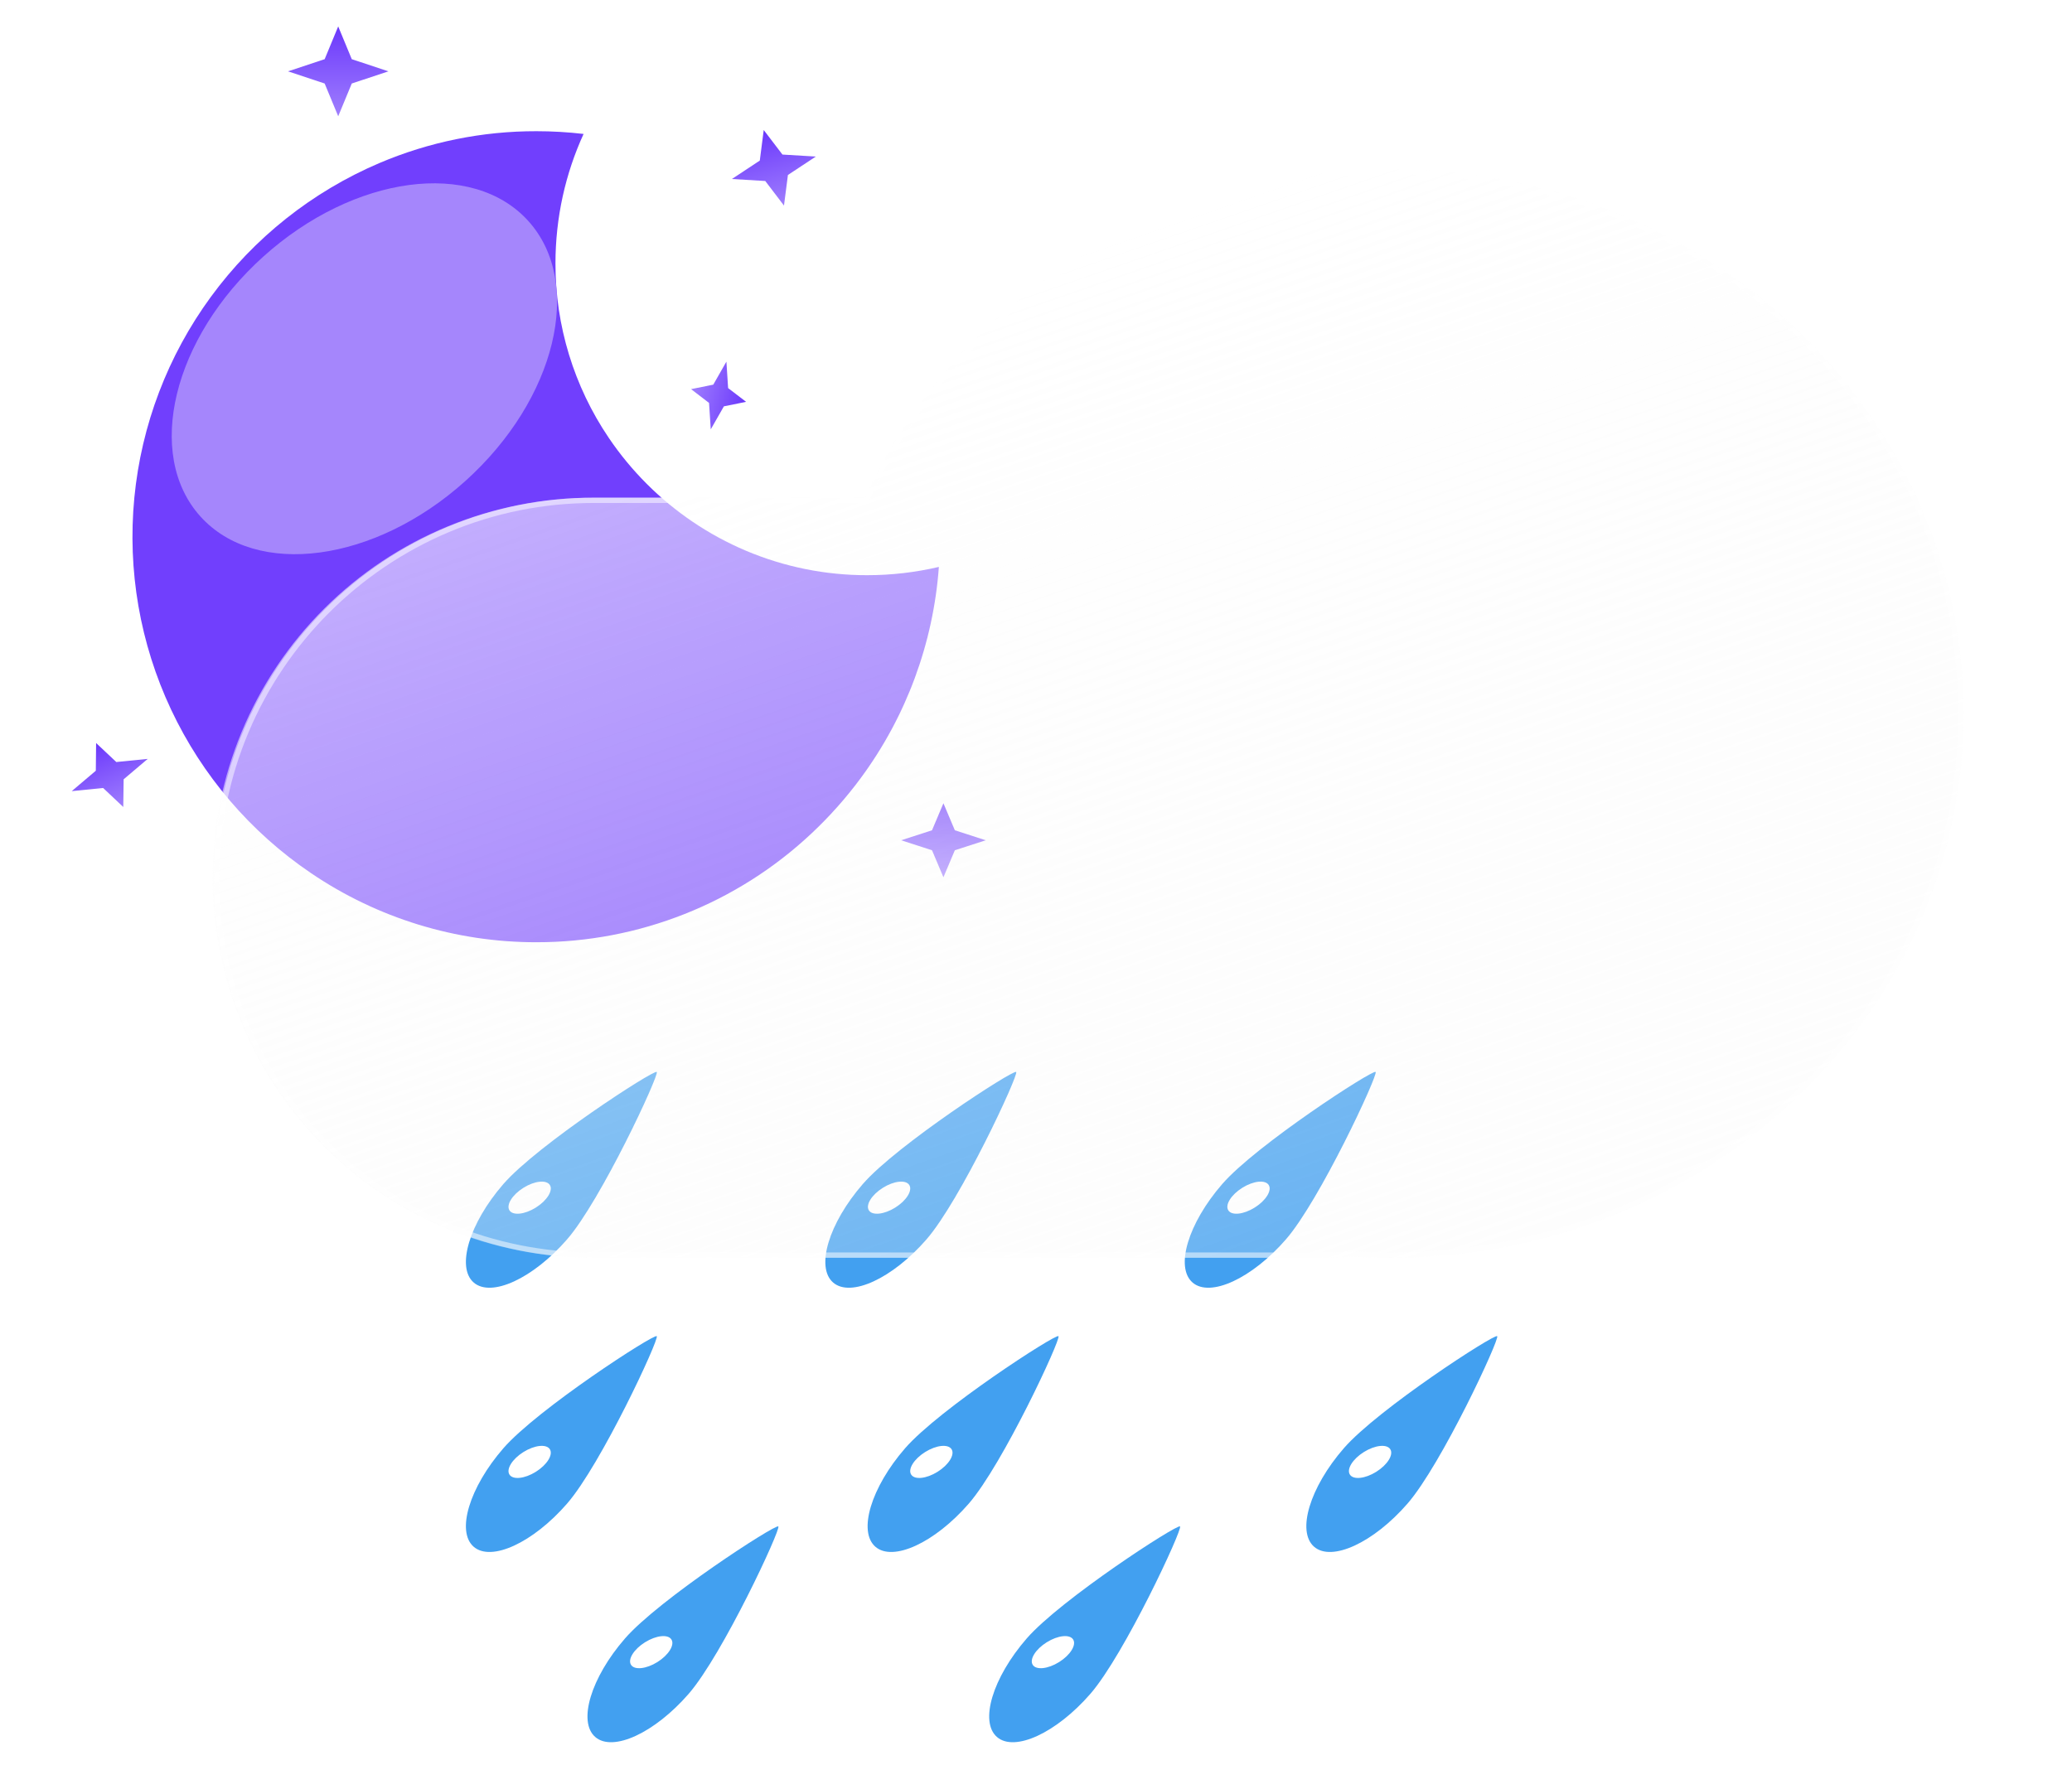 <svg width="392" height="334" viewBox="0 0 392 334" fill="none" xmlns="http://www.w3.org/2000/svg">
<g filter="url(#filter0_f_6_1160)">
<path d="M124.253 202.834C124.782 203.317 113.713 227.125 107.281 234.525C100.849 241.924 92.94 245.574 89.613 242.683C86.286 239.791 88.8 231.451 95.233 224.051C101.665 216.651 123.725 202.351 124.253 202.834Z" fill="#42A0F0"/>
<path d="M96.378 229.022C97.024 230.056 99.261 229.824 101.374 228.504C103.487 227.183 104.677 225.274 104.03 224.24C103.384 223.206 101.147 223.438 99.034 224.759C96.921 226.079 95.731 227.988 96.378 229.022Z" fill="white"/>
<path d="M192.253 202.834C192.782 203.317 181.713 227.125 175.281 234.525C168.849 241.924 160.94 245.574 157.613 242.683C154.286 239.791 156.8 231.451 163.233 224.051C169.665 216.651 191.725 202.351 192.253 202.834Z" fill="#42A0F0"/>
<path d="M164.378 229.022C165.024 230.056 167.261 229.824 169.374 228.504C171.487 227.183 172.677 225.274 172.03 224.24C171.384 223.206 169.147 223.438 167.034 224.759C164.921 226.079 163.731 227.988 164.378 229.022Z" fill="white"/>
<path d="M260.253 202.834C260.782 203.317 249.713 227.125 243.281 234.525C236.849 241.924 228.94 245.574 225.613 242.683C222.286 239.791 224.8 231.451 231.233 224.051C237.665 216.651 259.725 202.351 260.253 202.834Z" fill="#42A0F0"/>
<path d="M232.378 229.022C233.024 230.056 235.261 229.824 237.374 228.504C239.487 227.183 240.677 225.274 240.03 224.24C239.384 223.206 237.147 223.438 235.034 224.759C232.921 226.079 231.731 227.988 232.378 229.022Z" fill="white"/>
<path d="M200.253 252.834C200.782 253.317 189.713 277.125 183.281 284.525C176.849 291.924 168.94 295.574 165.613 292.683C162.286 289.791 164.8 281.451 171.233 274.051C177.665 266.651 199.725 252.351 200.253 252.834Z" fill="#42A0F0"/>
<path d="M172.378 279.022C173.024 280.056 175.261 279.824 177.374 278.504C179.487 277.183 180.677 275.274 180.03 274.24C179.384 273.206 177.147 273.438 175.034 274.759C172.921 276.079 171.731 277.988 172.378 279.022Z" fill="white"/>
<path d="M283.253 252.834C283.782 253.317 272.713 277.125 266.281 284.525C259.849 291.924 251.94 295.574 248.613 292.683C245.286 289.791 247.8 281.451 254.233 274.051C260.665 266.651 282.725 252.351 283.253 252.834Z" fill="#42A0F0"/>
<path d="M255.378 279.022C256.024 280.056 258.261 279.824 260.374 278.504C262.487 277.183 263.677 275.274 263.03 274.24C262.384 273.206 260.147 273.438 258.034 274.759C255.921 276.079 254.731 277.988 255.378 279.022Z" fill="white"/>
<path d="M223.253 288.834C223.782 289.317 212.713 313.125 206.281 320.525C199.849 327.924 191.94 331.574 188.613 328.683C185.286 325.791 187.8 317.451 194.233 310.051C200.665 302.651 222.725 288.351 223.253 288.834Z" fill="#42A0F0"/>
<path d="M195.378 315.022C196.024 316.056 198.261 315.824 200.374 314.504C202.487 313.183 203.677 311.274 203.03 310.24C202.384 309.206 200.147 309.438 198.034 310.759C195.921 312.079 194.731 313.988 195.378 315.022Z" fill="white"/>
<path d="M147.253 288.834C147.782 289.317 136.713 313.125 130.281 320.525C123.849 327.924 115.94 331.574 112.613 328.683C109.286 325.791 111.8 317.451 118.233 310.051C124.665 302.651 146.725 288.351 147.253 288.834Z" fill="#42A0F0"/>
<path d="M119.378 315.022C120.024 316.056 122.261 315.824 124.374 314.504C126.487 313.183 127.677 311.274 127.03 310.24C126.384 309.206 124.147 309.438 122.034 310.759C119.921 312.079 118.731 313.988 119.378 315.022Z" fill="white"/>
<path d="M124.253 252.834C124.782 253.317 113.713 277.125 107.281 284.525C100.849 291.924 92.94 295.574 89.613 292.683C86.286 289.791 88.8 281.451 95.233 274.051C101.665 266.651 123.725 252.351 124.253 252.834Z" fill="#42A0F0"/>
<path d="M96.378 279.022C97.024 280.056 99.261 279.824 101.374 278.504C103.487 277.183 104.677 275.274 104.03 274.24C103.384 273.206 101.147 273.438 99.034 274.759C96.921 276.079 95.731 277.988 96.378 279.022Z" fill="white"/>
</g>
<g filter="url(#filter1_f_6_1160)">
<path d="M101.487 178.295C86.265 178.315 71.39 173.748 58.801 165.19C47.371 157.443 38.239 146.759 32.364 134.263C26.489 121.767 24.089 107.919 25.416 94.174C26.743 80.43 31.748 67.296 39.905 56.155C48.062 45.013 59.069 36.274 71.77 30.857C81.166 26.859 91.276 24.808 101.487 24.827C104.468 24.827 107.446 25 110.407 25.345C108.681 29.119 107.36 33.066 106.467 37.12C105.549 41.303 105.087 45.574 105.088 49.857C105.069 61.61 108.578 73.098 115.161 82.835C119.405 89.115 124.813 94.523 131.093 98.767C134.249 100.899 137.605 102.72 141.112 104.205C148.375 107.279 156.184 108.855 164.071 108.84C168.634 108.841 173.182 108.316 177.624 107.275C176.576 121.709 171.46 135.551 162.869 147.197C160.09 150.965 156.974 154.472 153.559 157.676C139.467 170.938 120.839 178.314 101.487 178.295Z" fill="#713FFD"/>
</g>
<g filter="url(#filter2_f_6_1160)">
<path d="M88.054 91.007C105.192 75.576 110.526 53.562 99.969 41.838C89.413 30.113 66.962 33.118 49.824 48.549C32.686 63.98 27.351 85.993 37.908 97.718C48.465 109.443 70.916 106.438 88.054 91.007Z" fill="#A586FC"/>
</g>
<g filter="url(#filter3_f_6_1160)">
<path d="M63.986 5L66.551 11.2L73.486 13.5L66.551 15.8L63.986 22L61.421 15.8L54.486 13.5L61.421 11.2L63.986 5Z" fill="url(#paint0_linear_6_1160)"/>
<path d="M178.486 152L180.646 157.11L186.486 159L180.646 160.89L178.486 166L176.326 160.89L170.486 159L176.326 157.11L178.486 152Z" fill="url(#paint1_linear_6_1160)"/>
<path d="M144.489 24.605L148.03 29.247L154.344 29.625L149.066 33.111L148.322 38.902L144.781 34.25L138.467 33.872L143.745 30.386L144.489 24.605Z" fill="url(#paint2_linear_6_1160)"/>
<path d="M18.184 140.601L22.005 144.196L27.948 143.602L23.392 147.464L23.323 152.707L19.513 149.109L13.57 149.704L18.127 145.843L18.184 140.601Z" fill="url(#paint3_linear_6_1160)"/>
<path d="M141.152 76.038L136.952 76.889L134.468 81.242L134.142 76.241L130.741 73.635L134.943 72.786L137.427 68.433L137.75 73.434L141.152 76.038Z" fill="url(#paint4_linear_6_1160)"/>
</g>
<g filter="url(#filter4_df_6_1160)">
<g filter="url(#filter5_d_6_1160)">
<path d="M235.78 233.765C233.847 233.92 231.894 233.999 229.923 234H92.399C82.933 234.035 73.553 232.201 64.797 228.603C56.041 225.005 48.082 219.714 41.376 213.032C34.669 206.351 29.348 198.412 25.718 189.669C22.087 180.927 20.218 171.554 20.218 162.087C20.218 152.621 22.087 143.248 25.718 134.506C29.348 125.763 34.669 117.824 41.376 111.143C48.082 104.461 56.041 99.17 64.797 95.572C73.553 91.974 82.933 90.14 92.399 90.175H143.675C160.299 53.6 198.586 28 243.159 28C302.986 28 351.486 74.115 351.486 131C351.486 187.885 302.986 234 243.159 234C240.679 234 238.219 233.922 235.78 233.765Z" fill="url(#paint5_linear_6_1160)"/>
<path d="M243.158 233C250.444 233 257.725 232.302 264.799 230.926C271.692 229.585 278.472 227.584 284.951 224.978C291.312 222.42 297.447 219.254 303.185 215.568C308.868 211.917 314.212 207.725 319.068 203.107C323.924 198.49 328.332 193.411 332.17 188.009C336.044 182.557 339.371 176.728 342.059 170.686C344.797 164.532 346.899 158.093 348.308 151.547C349.753 144.831 350.486 137.917 350.486 131C350.486 124.082 349.753 117.169 348.308 110.452C346.899 103.906 344.797 97.467 342.059 91.314C339.371 85.272 336.044 79.443 332.17 73.991C328.332 68.589 323.924 63.51 319.069 58.893C314.212 54.275 308.868 50.083 303.185 46.432C297.447 42.746 291.312 39.58 284.951 37.022C278.472 34.416 271.692 32.415 264.799 31.074C257.725 29.698 250.444 29 243.158 29C221.788 29 201.148 34.952 183.472 46.214C174.952 51.642 167.295 58.194 160.715 65.688C154.094 73.229 148.667 81.607 144.585 90.588L144.318 91.175H143.674H92.398C82.825 91.175 73.538 93.049 64.796 96.747C60.595 98.524 56.542 100.724 52.751 103.285C48.996 105.822 45.465 108.735 42.256 111.945C39.047 115.154 36.133 118.685 33.596 122.44C31.035 126.231 28.835 130.284 27.058 134.485C23.361 143.227 21.486 152.514 21.486 162.087C21.486 171.661 23.361 180.948 27.058 189.689C28.835 193.891 31.035 197.944 33.596 201.735C36.133 205.49 39.047 209.021 42.256 212.23C45.465 215.439 48.996 218.353 52.751 220.89C56.542 223.451 60.595 225.651 64.796 227.428C73.538 231.125 82.825 233 92.398 233H229.923C231.846 233 233.79 232.922 235.7 232.768L235.772 232.762L235.844 232.767C238.263 232.922 240.724 233 243.158 233ZM243.158 234C240.679 234 238.218 233.921 235.78 233.765C233.85 233.92 231.894 234 229.923 234H92.398C52.682 234 20.486 201.803 20.486 162.087C20.486 122.371 52.682 90.175 92.398 90.175H143.674C160.299 53.595 198.584 28 243.158 28C302.986 28 351.486 74.115 351.486 131C351.486 187.885 302.986 234 243.158 234Z" fill="white" fill-opacity="0.5"/>
</g>
</g>
<defs>
<filter id="filter0_f_6_1160" x="84.144" y="198.822" width="203.127" height="134.852" filterUnits="userSpaceOnUse" color-interpolation-filters="sRGB">
<feFlood flood-opacity="0" result="BackgroundImageFix"/>
<feBlend mode="normal" in="SourceGraphic" in2="BackgroundImageFix" result="shape"/>
<feGaussianBlur stdDeviation="2" result="effect1_foregroundBlur_6_1160"/>
</filter>
<filter id="filter1_f_6_1160" x="21.061" y="20.827" width="160.563" height="161.468" filterUnits="userSpaceOnUse" color-interpolation-filters="sRGB">
<feFlood flood-opacity="0" result="BackgroundImageFix"/>
<feBlend mode="normal" in="SourceGraphic" in2="BackgroundImageFix" result="shape"/>
<feGaussianBlur stdDeviation="2" result="effect1_foregroundBlur_6_1160"/>
</filter>
<filter id="filter2_f_6_1160" x="12.488" y="14.685" width="112.902" height="110.185" filterUnits="userSpaceOnUse" color-interpolation-filters="sRGB">
<feFlood flood-opacity="0" result="BackgroundImageFix"/>
<feBlend mode="normal" in="SourceGraphic" in2="BackgroundImageFix" result="shape"/>
<feGaussianBlur stdDeviation="10" result="effect1_foregroundBlur_6_1160"/>
</filter>
<filter id="filter3_f_6_1160" x="11.57" y="3" width="176.916" height="165" filterUnits="userSpaceOnUse" color-interpolation-filters="sRGB">
<feFlood flood-opacity="0" result="BackgroundImageFix"/>
<feBlend mode="normal" in="SourceGraphic" in2="BackgroundImageFix" result="shape"/>
<feGaussianBlur stdDeviation="1" result="effect1_foregroundBlur_6_1160"/>
</filter>
<filter id="filter4_df_6_1160" x="0.218" y="0" width="391.268" height="266" filterUnits="userSpaceOnUse" color-interpolation-filters="sRGB">
<feFlood flood-opacity="0" result="BackgroundImageFix"/>
<feColorMatrix in="SourceAlpha" type="matrix" values="0 0 0 0 0 0 0 0 0 0 0 0 0 0 0 0 0 0 127 0" result="hardAlpha"/>
<feOffset dx="10" dy="2"/>
<feGaussianBlur stdDeviation="15"/>
<feColorMatrix type="matrix" values="0 0 0 0 0 0 0 0 0 0 0 0 0 0 0 0 0 0 0.25 0"/>
<feBlend mode="normal" in2="BackgroundImageFix" result="effect1_dropShadow_6_1160"/>
<feBlend mode="normal" in="SourceGraphic" in2="effect1_dropShadow_6_1160" result="shape"/>
<feGaussianBlur stdDeviation="2" result="effect2_foregroundBlur_6_1160"/>
</filter>
<filter id="filter5_d_6_1160" x="0.218" y="0" width="391.268" height="266" filterUnits="userSpaceOnUse" color-interpolation-filters="sRGB">
<feFlood flood-opacity="0" result="BackgroundImageFix"/>
<feColorMatrix in="SourceAlpha" type="matrix" values="0 0 0 0 0 0 0 0 0 0 0 0 0 0 0 0 0 0 127 0" result="hardAlpha"/>
<feOffset dx="10" dy="2"/>
<feGaussianBlur stdDeviation="15"/>
<feColorMatrix type="matrix" values="0 0 0 0 0.502 0 0 0 0 0.502 0 0 0 0 0.502 0 0 0 0.302 0"/>
<feBlend mode="normal" in2="BackgroundImageFix" result="effect1_dropShadow_6_1160"/>
<feBlend mode="normal" in="SourceGraphic" in2="effect1_dropShadow_6_1160" result="shape"/>
</filter>
<linearGradient id="paint0_linear_6_1160" x1="63.986" y1="5" x2="63.986" y2="22" gradientUnits="userSpaceOnUse">
<stop stop-color="#6B38FC"/>
<stop offset="1" stop-color="#9F7EFD"/>
</linearGradient>
<linearGradient id="paint1_linear_6_1160" x1="178.486" y1="152" x2="178.486" y2="166" gradientUnits="userSpaceOnUse">
<stop stop-color="#6B38FC"/>
<stop offset="1" stop-color="#9F7EFD"/>
</linearGradient>
<linearGradient id="paint2_linear_6_1160" x1="144.49" y1="24.605" x2="148.324" y2="38.902" gradientUnits="userSpaceOnUse">
<stop stop-color="#6B38FC"/>
<stop offset="1" stop-color="#9F7EFD"/>
</linearGradient>
<linearGradient id="paint3_linear_6_1160" x1="18.189" y1="140.599" x2="23.328" y2="152.705" gradientUnits="userSpaceOnUse">
<stop stop-color="#6B38FC"/>
<stop offset="1" stop-color="#9F7EFD"/>
</linearGradient>
<linearGradient id="paint4_linear_6_1160" x1="141.151" y1="76.039" x2="130.741" y2="73.636" gradientUnits="userSpaceOnUse">
<stop stop-color="#6B38FC"/>
<stop offset="1" stop-color="#9F7EFD"/>
</linearGradient>
<linearGradient id="paint5_linear_6_1160" x1="154.381" y1="53.956" x2="220.424" y2="245.168" gradientUnits="userSpaceOnUse">
<stop stop-color="white" stop-opacity="0.596"/>
<stop offset="1" stop-color="#F7F7F7" stop-opacity="0.204"/>
</linearGradient>
</defs>
</svg>
